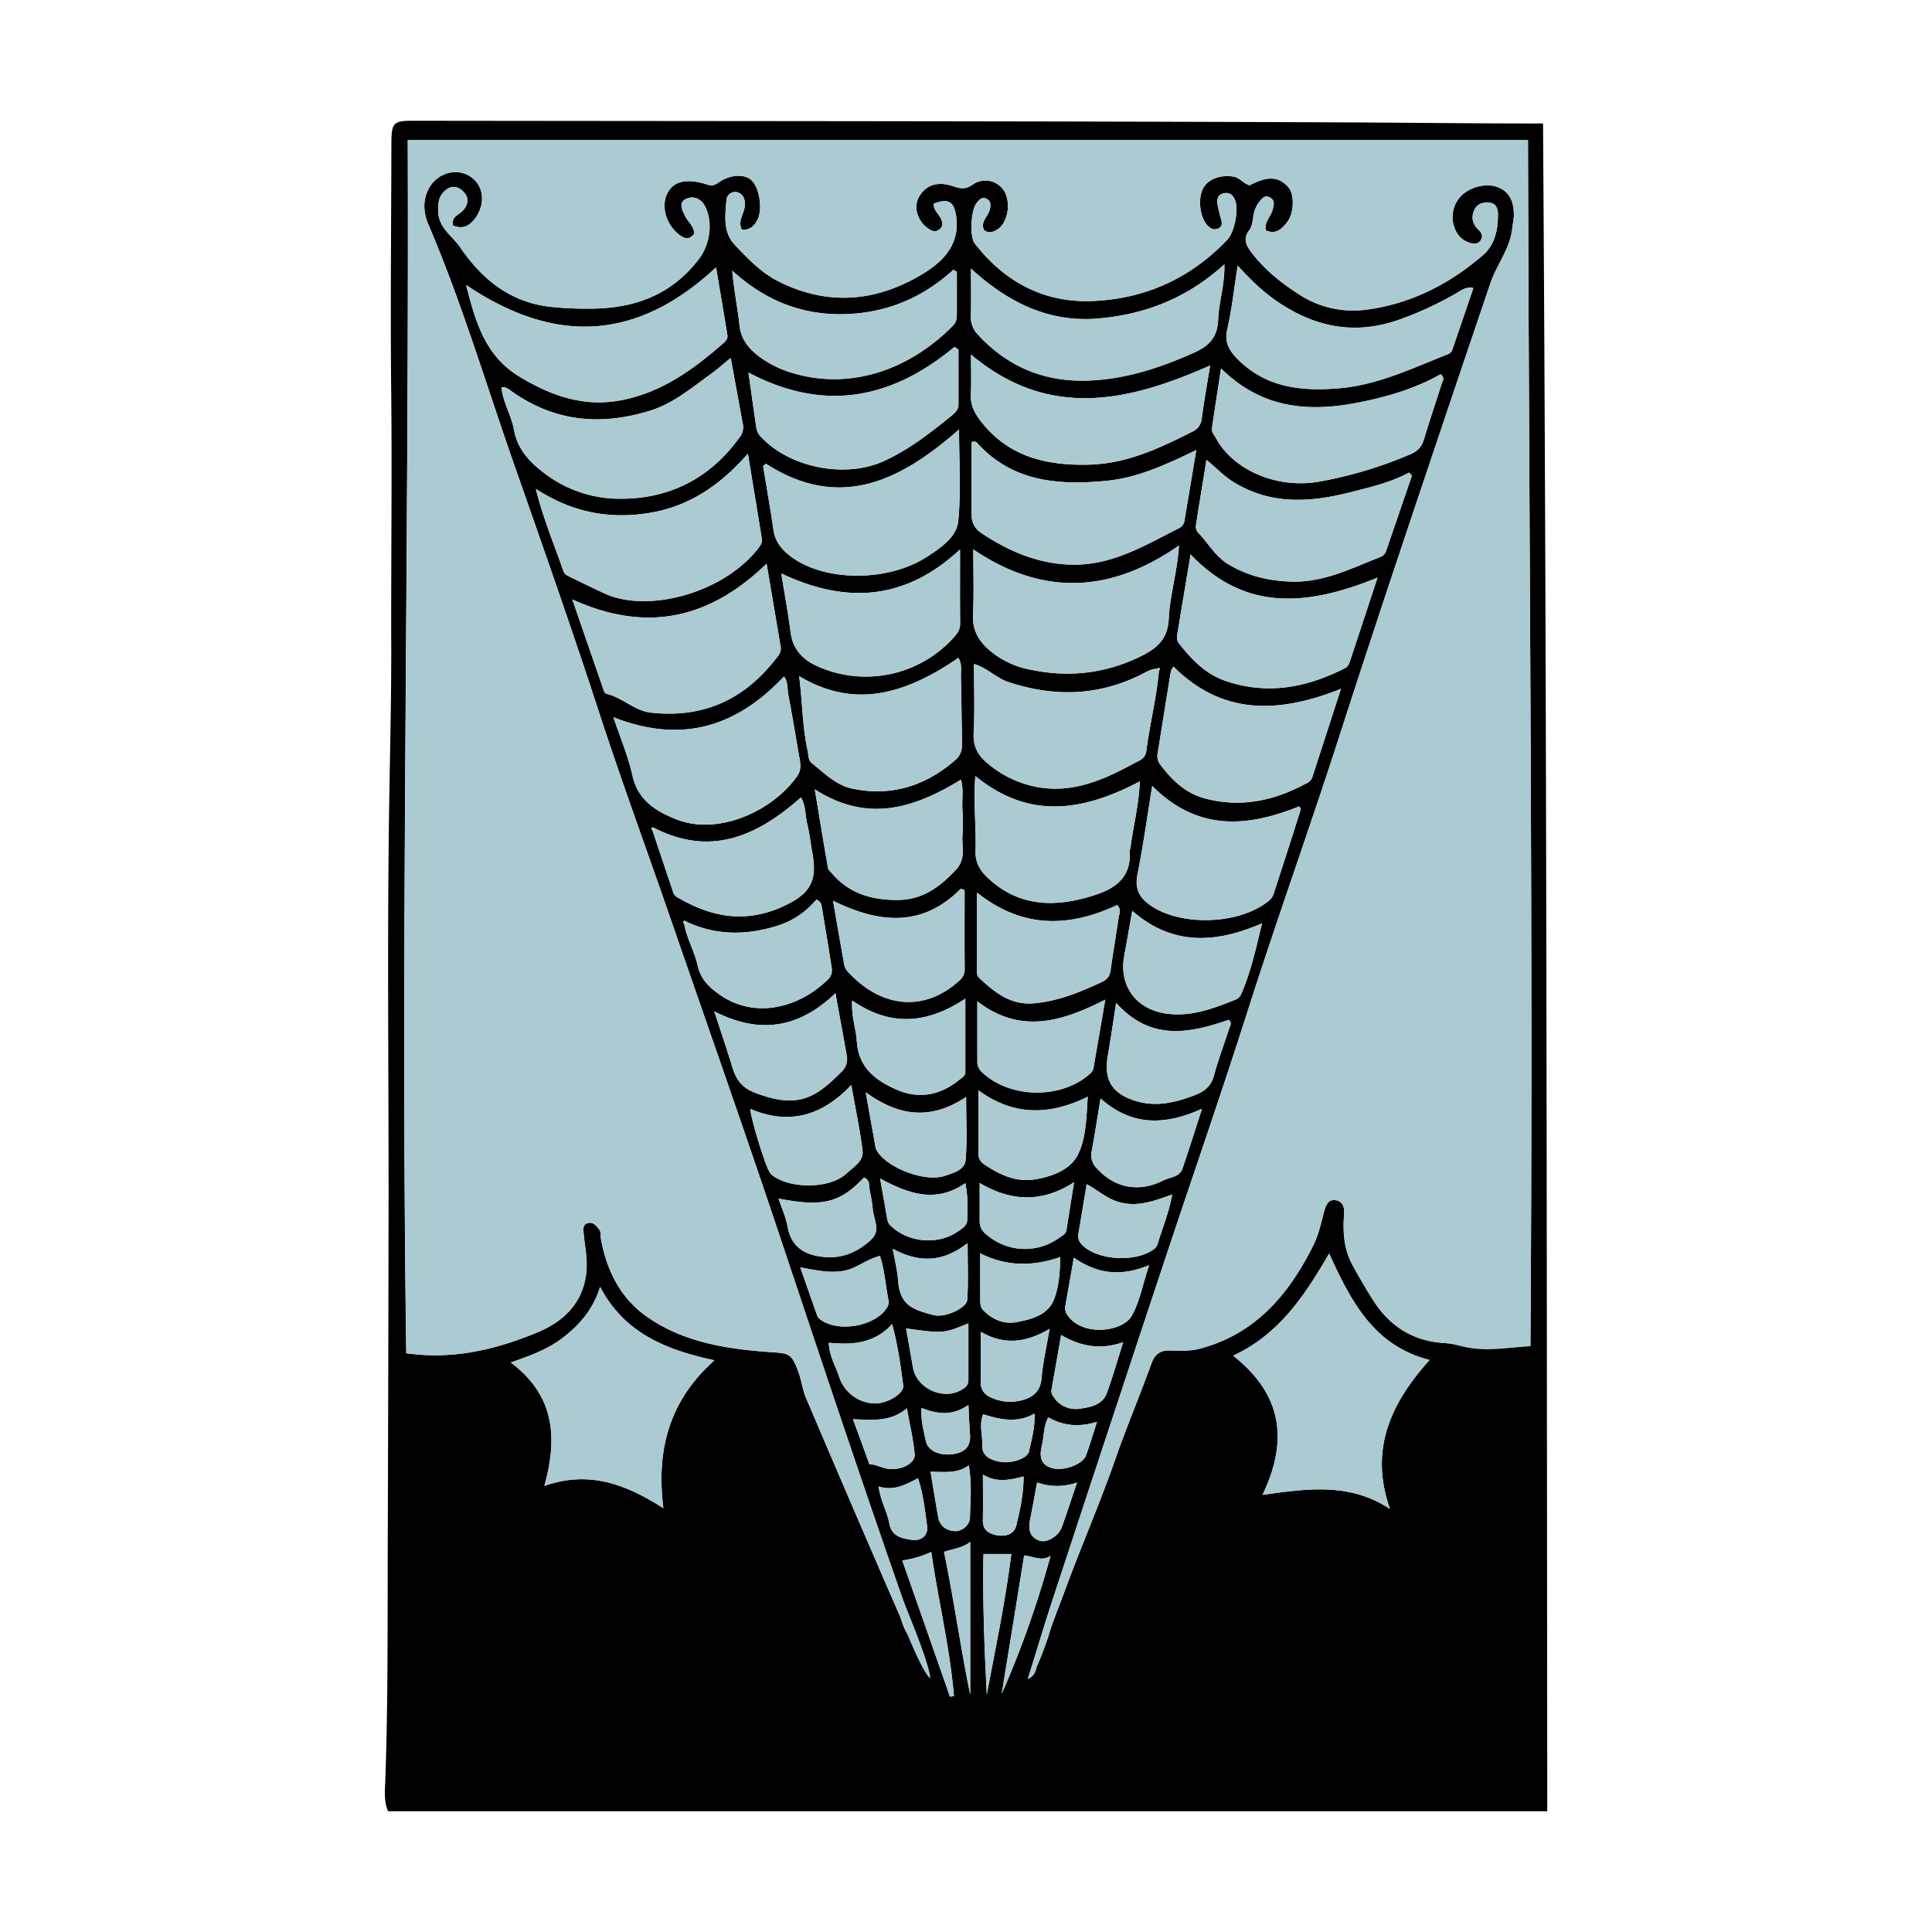 <svg xmlns="http://www.w3.org/2000/svg" viewBox="0 0 800 800"><defs><style>.a{fill:#abcad2;}</style></defs><title>show-lights</title><path d="M160.68,750c-1.84-4.36-1.27-8.83-1.12-13.18,1.15-32.77.89-65.56,1-98.34q.25-72.13.35-144.27c0-52.17-.55-104.34.18-156.5.33-24,1-48.08.91-72.06-.09-34.15.35-68.31,0-102.47-.39-34.59,0-69.18.07-103.78,0-8.62.85-9.41,9-9.4,128.58.17,257.16.11,385.73.68,26.33.11,52.67.45,79,.45,1.38,0,2.83-.15,3.14.1,1.57,233.38,1.53,466,1.75,698.77ZM485.47,494.6c-7.9,2.78-15.67,5.94-24.31,2.38-3.82-1.57-6.92-4.33-11.18-6.62-1.22,7.31-2.26,13.81-3.39,20.28-.44,2.51.59,4.2,2.45,5.71,6.93,5.63,21.15,6.2,28.48,1.12a4.22,4.22,0,0,0,1.8-2.3c2.07-6.87,4.88-13.53,6.05-20.67l.18-.34ZM284.28,381.7c-.48-.4-1-.69-1.39,0-.1.17.29.62.46.94,1,6,4.25,11.26,5.53,17.13,1.22,5.58,4.52,8.87,9.23,12.16,14.56,10.18,32.86,5.35,44.79-6.42,2.35-2.32,1.44-4.84,1.07-7.31-1.1-7.33-2.36-14.64-3.57-21.95-.22-1.34-.19-2.83-2.4-3.73a34.09,34.09,0,0,1-16.33,10.89C308.86,387.35,296.51,387.38,284.28,381.7Zm-13.22-38.78c-.49-.31-1-.52-1.36.12-.08.16.31.56.48.85q4.2,12.54,8.41,25.06a3.87,3.87,0,0,0,1.6,2.42c13.82,8.22,27.93,11.11,43.45,4.23,11.5-5.11,15-10.35,12.73-22.43-.74-3.94-1.14-8-2.09-11.84-.87-3.55-.55-7.45-2.6-11.15C313.55,346.22,294.37,354.78,271.06,342.92Zm208.11-66c-2.53,0-4.57,1.37-6.72,2.44-17.85,8.9-36.12,9.27-54.87,3.07-5.08-1.67-8.77-5.86-14.28-7.5,0,10,.35,19.41-.13,28.82-.27,5.24,1.75,8.86,5.37,12a44.15,44.15,0,0,0,17.35,9.31c16.09,4.42,30-1.52,43.56-8.93,2.06-1.12,4.77-1.75,5.22-5.19,1.43-11.13,4.25-22.06,5.23-33.27.37-.42.5-.87,0-1.21C479.78,276.41,479.41,276.78,479.17,277ZM632.71,58H168.83c.57,167.86-3,335.2-.62,502.35,19.7,2.82,37.63-1.67,54.7-8.8,12.87-5.38,21-15.43,19.91-30.61-.24-3.4-.85-6.77-1.16-10.16-.16-1.77-.46-3.91,2-4.37,2.05-.39,3.27,1.19,4.4,2.64,1,1.22.53,2.7.78,4.06,2.39,12.92,8,24.29,18.78,31.95,14.93,10.57,32.58,13.45,50.3,14.75,8.78.64,9.72.16,12.74,8.5,1.23,3.37,1.64,7.07,3,10.35q19.24,45.2,38.82,90.24c1.41,3.22,1.87,7.18,5.72,10.38-.43-6.87-2.71-12.27-4.6-17.67C356.59,612.9,340.27,564,323.94,515c-15.09-45.18-30.91-90.11-46.47-135.13-9.91-28.68-20.39-57.17-29.78-86-11.14-34.21-23.11-68.13-35-102.08-11.54-33-21.52-66.53-35.27-98.74-2-4.62-2.53-9.73-.05-14.63,3.37-6.69,11.4-9.18,17.36-5.34,5.5,3.53,6.43,11,2.26,17-2.48,3.52-5.4,5-9.46,3.25-.65-3.62,2.28-4.24,3.86-5.86,2.67-2.73,3-5.83.16-8.44s-6-1.89-8.35,1.06c-1.73,2.13-1.78,4.65-1.75,7.39.09,6.92,5.92,10.2,9.16,15C199.48,115.56,211.15,125,227.5,127a139.3,139.3,0,0,0,16.85.81c18.2,0,33.82-5.64,45.21-20.78,4.33-5.76,5.78-14.93,2.38-21.56-1.6-3.12-4.61-4.47-7.56-3.24-3.69,1.54-1.92,4.68-.72,7.2s3.77,4.24,3.8,7.36c-1.93,2.52-3.86,2.25-6.17.46-5.45-4.21-7.7-11.69-5-17.14,2.4-4.81,7.28-6.19,14.81-4.2,2,.53,3.78,1.58,6.14-.14,5-3.61,11-3.82,13.89-1.16,3.22,3,4.63,11.41,2.76,15.82-1.29,3-3.24,4.87-6.7,4.73-1.81-3.58.73-6.37,1.15-9.43.38-2.8-.39-5.54-3.38-6.2A3.63,3.63,0,0,0,300.77,83c-.53,6.41-1.44,13.14,3.47,18.37,5.5,5.84,11.14,11.72,18.44,15.33,20.73,10.27,40.95,8.15,60.17-3.79,8.43-5.23,14.76-12.4,13-23.72-.87-5.7-3.27-7.18-9.18-4.86-.25,2.43,1.68,3.88,2.69,5.76.88,1.64,1.5,3.39-.35,4.87s-3.36.62-4.92-.5c-4-2.89-5.77-8.24-3.95-12.17,2.43-5.24,7.41-7.36,13.71-5.43,3.11,1,5.57,2,8.87-.42a9.16,9.16,0,0,1,13.11,2.7C418.74,84,417.28,92.34,413,95c-1.73,1.07-3.61,1.81-5.54.26-1.63-3.48,1.62-5.57,2.32-8.35.49-1.91.65-3.71-1.41-4.67-1.87-.87-3,.59-4,1.83-2.35,3-3,13.88-.74,16.75,12.22,15.76,28.41,24.52,48.31,23.82,21.89-.76,40.94-9.28,56.24-25.38,3-3.17,4.83-12.52,3.18-16.52-.89-2.15-2.39-3.23-4.71-2.7s-2.79,2.33-2.56,4.2a51.82,51.82,0,0,0,1.51,6.44c.41,1.64.68,3.23-1.36,4-1.77.68-3.07-.07-4.27-1.35-3.15-3.36-4.08-11-1.8-15.35,2.05-3.89,7.39-5.78,12.66-4.84,2.57.46,3.91,2.77,6.57,3.59,5.34-2.68,11-5,16.13.85,2.52,2.92,2.33,10.6-.48,14.28-2.17,2.84-4.74,5.45-8.93,3.5-.62-3.62,2.19-5.76,2.87-8.63.42-1.78,1-3.69-.95-4.88-2.45-1.47-3.69.6-4.89,2.12A11.68,11.68,0,0,0,519,89.53c-.31,2-.56,4.22-1.69,5.71-2.66,3.53-1.36,6.29.85,9.2,5.54,7.32,12.62,12.91,20.29,17.77a40.88,40.88,0,0,0,27.24,6c18.25-2.38,34.42-10.5,48.37-22.6,5-4.37,6.24-10.6,6.21-17,0-2.26-.83-4.5-3.68-4.71s-5.16.53-6.31,3.5-.37,5.5,1.88,7.65c1.47,1.41,2.17,3,.72,4.76-1.19,1.4-2.91,1.22-4.48.64a9,9,0,0,1-4.77-3.5A12.72,12.72,0,0,1,604,82.25c3.28-4.4,10.48-6.71,15.64-5,4.89,1.61,7.3,5.48,7.22,11.9,0,1.78-.48,3.56-.66,5.35-.88,8.47-6.47,15.06-9.09,22.82q-18.75,55.4-37.32,110.85-13,38.88-25.59,77.9c-12.14,37.6-25.52,74.78-37.53,112.43-11.41,35.8-23.79,71.3-35.62,107q-22.69,68.38-45.18,136.85c-3.5,10.65-6.7,21.39-10.25,32.76,3.16-1.31,3.12-3.6,3.82-5.35a138.89,138.89,0,0,0,5.44-14.7c.75-2.75,4.77-12.87,5.9-16,6.72-18.42,14.61-36.39,21.07-54.92,4.63-13.27,10.1-26.25,14.9-39.46,1.48-4.08,3.74-5.69,8-5.52,4,.17,8.18.26,12-.74,23-6,36.84-22.35,47-42.62,2.27-4.52,3.29-9.49,4.61-14.34.65-2.38,1.64-5,4.65-4.55,3.18.48,3.76,3.21,3.57,6,0,.61-.11,1.21-.14,1.81-.32,6.68.3,13,3.66,19.18,2.61,4.77,5.33,9.43,8.2,14,7,11.18,16.83,17.5,30.11,18.19,3.11.55,6.54-.28,9.48.64,8.52,2.65,16.9,1.1,25.83.61C634.89,390.93,633.12,225.07,632.71,58ZM510.61,561.36c20.61,16.21,22.83,35.38,12.16,57.64,18.29-2.58,36.06-5.25,52.79,5.84-8.6-24.37.13-43.65,16.39-61.7-23.06-5.86-32.57-24.27-41.57-44.08C540.06,536.81,529.51,552.59,510.61,561.36ZM274.69,624.5c-3.07-24.25,2.55-44.74,21.13-61.23-20-4.27-37.31-11.25-47.34-30.37-3,9.45-8.46,15.57-15,20.7-6.3,5-13.9,7.78-22,10.58,18.23,13.65,19.48,31.13,13.92,51.11C243.78,608.8,259,614.46,274.69,624.5Zm35-436.64c-11.6,13.22-24.55,21.88-40.83,24.53s-31.88-.06-47-10c3.12,12.58,7.69,23.24,11.46,34.15a3.4,3.4,0,0,0,1.53,1.75c5.19,2.56,10.4,5.11,15.67,7.52,17.5,8,48.49.07,63.18-18.43,1-1.28,2-2.56,1.75-4.32C313.64,211.87,311.79,200.66,309.69,187.86Zm-7.1-39.64c-3.36,2.72-5.86,4.95-8.57,6.89-7.94,5.66-15.22,12-25.06,15-20.36,6.25-39.14,4.46-56.73-7.82-1.25-.87-2.39-2.18-4.59-1.93.64,6.26,4.13,11.67,5.22,17.67,1.54,8.47,6.95,13.77,13.49,18.59a51.33,51.33,0,0,0,31.07,9.87c20.25-.08,36.75-8.67,48.78-25.36a6.48,6.48,0,0,0,1.41-5.47C306,167,304.43,158.34,302.59,148.22Zm14.84,85.19c-23.82,23.07-49.91,28.68-80.46,14.78,4.55,13.17,8.77,25.41,13,37.63.18.54.6,1.29,1,1.39,6.7,1.54,11.68,7.12,18.71,7.86,23.58,2.5,40.13-7,52.65-23.74a4.75,4.75,0,0,0,.82-4C321.35,256.51,319.51,245.65,317.43,233.41Zm170.75-7.53c-28.32,19.78-56.46,21.06-85.16,1.63,0,9.79.3,18.62-.11,27.42-.29,6.37,2.7,10.84,7.08,14.55a36.42,36.42,0,0,0,16.15,7.71c15.6,3.35,30.52,1.95,45.13-4.9,7.25-3.39,12.27-7.18,12.68-16.07C484.4,246.48,487.5,237,488.18,225.88ZM193,118c3.91,15.22,7.76,29.46,22.51,38.22,13.49,8,26.92,12.64,42.84,9.28,16.24-3.43,28.84-12.67,40.9-23.14,1.06-.92,2.21-2,1.95-3.55-1.5-9.24-3.08-18.46-4.7-28.1C263.52,141.46,229.57,142.68,193,118Zm302.35,68.35C482.7,192.46,471,197.88,458,199.11c-19.77,1.87-38.68.47-53.3-15.53a1.65,1.65,0,0,0-2.38-.42c0,10,0,20.24,0,30.45a8.54,8.54,0,0,0,4,7.1c11.36,7.57,23.5,12.82,37.53,13.1,16.74.34,30.33-8.07,44.43-15.16a4.15,4.15,0,0,0,2.19-3.38C492.07,206,493.63,196.71,495.36,186.36ZM317.11,192,316,193c1.45,8.85,3,17.69,4.31,26.57.75,4.94,3.52,8.14,7.44,11.05,13.72,10.19,40,10.57,56.51-.33,5.38-3.56,11.92-7.94,12.56-14.6,1.14-12,.32-24.23.32-37.86C372.56,199.39,347.53,211.56,317.11,192Zm253.3,47.21C542.09,250.68,516,253.73,493,229.6c-1.88,11.22-3.63,21.48-5.29,31.76-.27,1.69-.86,3.36.53,5.13,5.26,6.7,11,12.68,19.37,15.51,17.27,5.88,33.55,2.7,49.31-5.33,1.4-.72,1.8-2.05,2.24-3.41C562.74,262.4,566.33,251.55,570.41,239.18ZM254,297c3,8.82,6.15,16.25,7.85,24,2.23,10.19,9.37,14.7,17.94,18.17,17.76,7.2,40.49-3.64,50.36-17.86,1.53-2.2,1.4-4.47,1-6.9-1.59-8.9-3-17.82-4.71-26.7-.48-2.56-.09-5.48-1.8-7.58C304.92,301,282.31,308.09,254,297ZM584.66,196.91l-1.22-1.22c-7.72,4.14-16.12,6.07-24.47,8.19-16.63,4.23-32.89,5.25-48.31-4.33-3.74-2.33-6.72-5.5-11.08-9.13-1.59,9.74-3.06,18.52-4.4,27.32a3.79,3.79,0,0,0,.91,2.79c4.15,4.27,7,9.67,12.33,13,8.18,5,17,7,26.35,7.31,13.35.39,24.91-5.55,36.84-10.22a4,4,0,0,0,2.37-2.56ZM505.6,152.56c-1.38,9.05-2.6,16.93-3.75,24.82-.22,1.51.88,2.6,1.54,3.83,7.22,13.52,25.36,21.21,42.65,18.26a174.68,174.68,0,0,0,37.38-11.13c3.44-1.42,5.17-3.08,6.18-6.38,2.34-7.68,4.9-15.29,7.34-23,.38-1.2,1.58-2.47-.44-4-10.56,6-22.31,9.43-34.33,11.77C541.79,170.71,522.53,169.27,505.6,152.56Zm49.66,132.68c-25.92,10.33-49.14,10.93-69.37-9.23a7.69,7.69,0,0,0-1.06,1.92c-1.85,11.3-3.64,22.61-5.45,33.92a5.73,5.73,0,0,0,.94,4.58c4.91,6.53,10.42,12,18.79,14.23,14.92,3.9,28.62.85,41.81-6.28a4.36,4.36,0,0,0,2.45-2.46C547.19,310.13,551,298.34,555.26,285.24Zm-153.19-174c0,7.55.13,13.55-.05,19.55a10.57,10.57,0,0,0,3.17,8c12.24,13.19,27.42,19.37,45.23,18.78,15.48-.51,29.87-5.24,44-11.56,6.53-2.93,9.74-6.62,10-13.7s2.72-14.05,2.6-22.89c-15.39,14-32.77,20.71-51.87,22.41C434.92,133.69,417.94,125.73,402.07,111.25ZM512.51,110c-1.5,9.5-2.42,18-4.31,26.26-1.22,5.33.68,8.72,4.11,12.22,11.86,12.09,26.68,13.6,42.38,12.25,15.9-1.36,30.08-8.24,44.61-14a3.21,3.21,0,0,0,2.11-2c2.89-8.44,5.77-16.89,8.7-25.49-3-.58-4.66.76-6.32,1.74a140.87,140.87,0,0,1-24.49,11.39c-17,6.05-32.8,3.57-47.75-5.79C524.75,122.41,518.84,117,512.51,110ZM330.91,280c1.39,10.67,1.3,20.94,3.54,31,.39,1.75.19,3.83,1.7,5,5.16,4.13,10,9.13,16.66,10.54,16.26,3.46,30.53-1.11,42.92-11.95,2.06-1.81,2.75-4.22,2.67-7-.27-9-.26-18.09-.52-27.14-.08-2.61.61-5.47-1.06-8C371.58,289.78,351.5,292.18,330.91,280ZM501.09,151.34c-33.8,15-66.68,22.57-99-4.49,0,6.25.19,11.4-.06,16.53-.19,4.08,1.26,7.22,3.67,10.44,11.46,15.27,27.45,19.05,45.34,18.58,15.58-.41,29.17-6.83,42.67-13.65a6.64,6.64,0,0,0,3.93-5.55C498.55,166.05,499.86,159,501.09,151.34Zm-97.23,170c-.88,11.15.43,21.12.09,31.07-.16,4.66,1.79,8,5,11,11.76,11.17,25.64,12.41,40.39,8.39,9.89-2.7,19.3-6.45,18.45-19.57,0-.38.24-.77.29-1.16,1.14-8.88,3.49-17.61,3.89-27.51C448.85,335.72,426.38,339.77,403.86,321.33Zm73.25,4.11c-2.06,12.64-3.74,24.72-6.1,36.66-1.19,6.06.81,9.72,5.69,13,12.89,8.68,37.13,7.69,49-2.37a5.52,5.52,0,0,0,1.63-2.45q5.7-17.43,11.22-34.91c.13-.4-.34-1-.53-1.48C516.43,342.57,495.94,344.34,477.11,325.44Zm-80.23-180.7-1.67-1.08c-26,21.64-54,27.16-85.29,10.61,1.18,8.28,2.2,15.6,3.27,22.91a6.67,6.67,0,0,0,1.86,3.67c11.89,12.77,34.73,17.33,50.68,10.18,10.56-4.74,19.52-11.83,28.42-19,1.4-1.13,2.73-2.45,2.73-4.48Q396.9,156.14,396.88,144.74Zm.65,82.78c-22.92,21.25-47.32,22.57-74,9.93,1.37,8.58,2.82,16.44,3.86,24.36.94,7.15,5.08,11.42,11.37,14.18a49,49,0,0,0,56.21-12.06c1.51-1.67,2.66-3.34,2.63-5.81C397.47,248.3,397.53,238.47,397.53,227.52Zm-1.32-115-1.45-.8c-13.06,11.89-28.2,18.12-45.89,18.38s-32.56-6.11-45.66-18c.68,8,2.2,15.26,3,22.61.62,5.79,3.83,9.64,8,12.81A43,43,0,0,0,327,154.09c25.57,8.17,50.32-1.71,67.6-19.25,1.44-1.46,1.61-3.12,1.6-5C396.2,124.08,396.21,118.28,396.21,112.48ZM337.39,326.84c1.95,11.76,3.64,22.17,5.46,32.56.15.87,1.11,1.61,1.75,2.36,7.08,8.21,16.21,10.88,26.83,10.9,10.47,0,17.46-5.21,24.26-12.33,4.51-4.71,2.42-9.73,2.86-14.66a87,87,0,0,0-.07-10.83c-.15-4,.52-8.15-.55-12C378.63,334.58,359.39,341,337.39,326.84Zm67.14,42.75c0,11.83,0,22.39,0,33a3.37,3.37,0,0,0,.76,2.19c6.52,6.11,13.13,11.61,23.16,10.65,9.85-.94,18.62-4.55,27.42-8.61,2.62-1.2,3.65-2.56,4-5.18,1-7.14,2.21-14.26,3.27-21.39.26-1.77,1.26-3.73-.58-5.47C442.64,384.05,423.54,384.65,404.53,369.59Zm-5.11-1-1.56-.61c-15.93,16.13-33.76,14.41-52.89,5,1.64,9.45,3.09,17.93,4.62,26.4a5.76,5.76,0,0,0,1.25,2.69c14.5,16,32.42,16.65,46.26,4.09a6.12,6.12,0,0,0,2.36-5.09C399.36,390.27,399.42,379.43,399.42,368.59Zm123.16,13.73c-18.94,8.26-37,9.49-53.74-5.16-1.24,7-2.28,12.94-3.35,18.86-2.22,12.3,5.08,22,17.53,23.7,10.25,1.4,19.38-2.13,28.55-5.78a4.35,4.35,0,0,0,2.45-2.49C518,402.34,520.09,392.67,522.58,382.32ZM295.76,418.77c2.84,8.74,5.25,15.75,7.39,22.84,1.55,5.13,3.82,8.72,9.49,10.88,17.52,6.67,24.74,2.47,35.91-8.78a7.28,7.28,0,0,0,2.09-6.63c-1.49-8.17-3-16.36-4.69-25.82C330.91,425.68,314.71,428.48,295.76,418.77Zm108.93-4.13c0,9.08,0,16.89,0,24.7a5.58,5.58,0,0,0,1.63,4.32c11.3,11.21,32.95,11.74,44.92,1a4.17,4.17,0,0,0,1.54-2.46c1.54-9,3.11-18,4.87-28.27C439.79,423,422.71,428.44,404.69,414.64Zm57.48.63c-1.25,8-2.26,15-3.46,22-1.64,9.52,1.45,15.16,10.64,18.32,8.67,3,17,1.11,25.27-2.06,4-1.55,6.79-3.6,8-8,1.79-6.58,4.2-13,6.31-19.48.4-1.24,1.38-2.58-.13-3.79C492.39,428,476.34,431.12,462.17,415.27Zm-109.28-1c-.48,6.43,1.59,11.61,1.92,17,.67,10.84,7.9,16.25,16.67,20,9.33,4,18.07,2.12,25.89-4.25,1.06-.87,2.37-1.46,2.37-3.2,0-9.72,0-19.44,0-30.29C383.83,424,368.79,425.25,352.89,414.3Zm97.53,39.87c-15.72,7.69-30.58,8.08-45.29-2.67,0,9.62,0,18,0,26.37a5.14,5.14,0,0,0,2.63,4.45c6.33,4.14,12.89,7.35,20.82,6.06,7.18-1.17,14.58-4.09,17.63-10C449.73,471.53,449.83,463,450.42,454.17Zm-97.92-4.88c-12.36,13.1-26,16.6-41.82,9.91.34,4.48,6,22.74,7.78,25.77a5.58,5.58,0,0,0,1,1.45c7.41,6,24.2,6,31.13-.55,2.71-2.58,7.13-4.95,6.56-9.46C356.06,467.69,354.23,459.07,352.5,449.29Zm103.22,5.58c-1.32,7.92-2.37,14.85-3.66,21.73a7.64,7.64,0,0,0,2,7.09c7.31,8.18,17.39,10.32,27.7,5.1,2.7-1.37,6.65-1.34,7.87-4.87,2.7-7.85,5.16-15.78,8.07-24.76C482.4,466,468.75,466.43,455.72,454.87Zm-97.24-2.56c1.29,7.27,2.4,13.55,3.55,19.83.29,1.57.39,3.34,1.2,4.61,4.62,7.16,20,12.89,28.08,10.13,3.42-1.16,8.21-2.42,8.55-6.64.65-8.24.19-16.56.19-26C385.06,464.21,371.88,462,358.48,452.31Zm-36.11,44c1.42,4.27,3.05,7.78,3.71,11.47,1.58,8.86,7.45,12.12,15.55,12.76,7.45.58,13.73-2.24,19.07-7.2,4.09-3.79,1.12-8.26.7-12.44a57,57,0,0,0-1.23-7.71c-.47-1.95.3-4.58-2.44-5.56C347.82,498.05,340.7,499.88,322.37,496.3Zm122.37-6.74c-13.48,8.66-26.15,7.91-39.07.31,0,6.08,0,11.07,0,16.06a6.48,6.48,0,0,0,2.66,5.13,24.22,24.22,0,0,0,30.47,1.35c1.13-.8,2.52-1.39,2.78-3C442.58,503.21,443.56,497,444.74,489.56ZM405.89,519c0,6.89,0,12.91,0,18.93,0,1.6,0,3.34,1.18,4.56,3.9,3.93,8.58,6,14.16,4.92,6.19-1.19,12.67-3,15.18-9.27,2-5,2.47-10.82,2.61-17.61C427.72,524.41,417,524.53,405.89,519Zm-74.52,5.8c2.58,7.37,4.75,13.59,6.95,19.79a3.52,3.52,0,0,0,1,1.47c7,5.84,22.57,3.41,27.73-4.26a4.21,4.21,0,0,0,.88-3.34c-1.25-6.07-1.58-12.33-3.54-18.4-5.45,1.25-9.58,5.16-15,6.16C343.69,527.25,338.28,526.07,331.37,524.8Zm113.28-4c-1.3,7.44-2.4,13.74-3.53,20a4.63,4.63,0,0,0,.69,3.41c5.78,9.42,22.93,7.46,26.8.67,3.33-5.85,4.54-12.92,7.2-21C464.22,528.69,454.46,527.62,444.65,520.76Zm-10,29.44c-9.74,5.78-18.89,6.87-28.49,1.25,0,7.67.12,14.1-.05,20.52a6.44,6.44,0,0,0,4.17,6.62,18.53,18.53,0,0,0,12.37,1.31c4.8-1.15,8.18-3.53,8.66-9.28C431.81,564.25,433.31,558,434.62,550.2Zm-64.95-33.09c.9,5.2,1.92,9.08,2.18,13,.72,10.52,6.26,12.21,14.79,14.42,4.6,1.19,13.6-2.87,13.84-6.33.51-7.42.16-14.91.16-23.48C390.42,522.71,380.78,523.06,369.67,517.11ZM343.21,556c.09,5.49,2.86,9.61,4.28,14.14a15.9,15.9,0,0,0,14.83,11c5,.08,12.14-4.13,11.69-7.43-1.1-8.22-2.17-16.49-4.61-25.41C361.85,556.49,352.72,556.94,343.21,556Zm56.51-66.1c-12.4,8.55-23.55,4.36-35.29-1.9,1.07,6.05,1.93,10.77,2.73,15.5.23,1.39.39,2.79,1.46,3.85,7.15,7.1,19.53,8.36,27.77,2.7,1.76-1.21,4.05-2.35,4.11-4.88C400.61,500.45,400.91,495.66,399.72,489.93Zm65.35,65.89c-9.57,3.25-17.53,1.75-25.67-3-1.44,8.2-2.71,15.44-4,22.68a3.6,3.6,0,0,0,.78,2.78,10.88,10.88,0,0,0,10.88,5.06c4.42-.62,9.42-1.51,11.27-6.52C460.74,570.25,462.63,563.51,465.07,555.82Zm-89.88-5.74c1,5.82,1.94,10.92,2.81,16,1.56,9.25,13.35,14.23,21,8.89a4,4,0,0,0,2-3.46c0-7.73,0-15.46,0-23.52C390.64,552.2,390.64,552.2,375.19,550.08Zm18.19,152.5,1.62-.25c-1.69-20-6.48-39.48-9.4-59.67a41.44,41.44,0,0,1-12,3.51C380.31,665.24,386.84,683.91,393.38,702.58ZM360,606.31c2.36,0,4.48,1.18,6.75,1.72,5.59,1.31,12.37-1.85,12-5.87-.54-6.07-2-12.06-3.23-19-6.85,5.74-14.32,4.82-22.33,4.52C355.68,594.38,357.78,600.15,360,606.31Zm48.58,95.4c3.64-19.25,7.67-38.4,10.18-58.23H407.23C406.86,663,407.61,682.31,408.61,701.71Zm6.17-.27A410,410,0,0,0,435,644.21c-3.67,2.51-6.92.22-10.94-.11C421,663.32,417.88,682.38,414.78,701.44Zm-13,.29V638.5c-3.55,2.65-7.19,2.79-10.85,4.12C395,662.42,397.71,682.18,401.75,701.73Zm5.37-116.11c-1.81,4.36-.22,8.35-.42,12.28-.26,5.09,3.26,6.51,7.12,7.34,4.69,1,11.57-1.24,12.24-4.2,1.13-5,2.58-10,2.3-15.7C421.22,589.37,414.41,587.91,407.12,585.62Zm-21.79,23.81c1.14,6.83,2.07,13,3.21,19.05.7,3.76,3.95,5.49,7,5.53s6-2.59,6.09-5.63c.17-6.91.88-13.9-.5-21.62C396.34,610.31,391.28,609.45,385.33,609.43Zm68.9-20.66c-7.75,2.35-14.1,1.54-20.14-1.87-2.06,3.64-1.69,7.59-2.58,11.25-1,4.14-1.22,8.12,4,9.71,4.68,1.43,12.78-1.43,14.16-5.14C451.25,598.45,452.52,594.05,454.23,588.77Zm-90.4,26.74c.69,5.84,3.53,10.39,4.44,15.4,1,5.43,5.35,6.11,9.2,6.7s7-1.61,6.41-5.89c-.91-6.46-1.54-13-3.76-19.61C374.94,614.79,370,617.55,363.83,615.51ZM407,610.6c0,6.87.12,12.86,0,18.85-.11,4.21,2.61,5.68,5.91,6.28s7-.37,7.88-3.9c1.58-6.5,3.1-13.12,3.07-20.49C417.88,612.94,412.58,614,407,610.6Zm39,3.27a24.84,24.84,0,0,1-16.55,0c-1,5.24-1.87,10.13-2.84,15-.76,3.83-.67,7.36,3.6,9,3.11,1.21,8.09-1.71,9.48-5.55C441.68,626.74,443.52,621,446,613.87Zm-45-32.1c-6.79,4.74-13,3.73-19.41,1.25-.36,5.09.88,9.38,1.76,13.62s5.89,6.28,11.36,5.47c4.59-.69,7.33-3,6.95-8.05C401.36,590.48,401.23,586.89,401,581.77Z"/><path class="a" d="M632.71,58c.41,167.09,2.18,333,1,499.44-8.93.49-17,2.18-25.83.6-2.88-.52-6.31-1.68-9.48-1.85-13.28-.69-23.14-7-30.11-18.19-2.87-4.6-5.59-9.26-8.2-14-3.36-6.16-4-12.5-3.66-19.18,0-.6.1-1.2.14-1.81.19-2.84-.39-5.57-3.57-6-3-.46-4,2.17-4.65,4.55-1.32,4.85-2.34,9.82-4.61,14.34-10.15,20.27-24,36.61-47,42.62-3.81,1-8,.91-12,.74-4.3-.17-6.56,1.44-8,5.52-4.8,13.21-10.27,26.19-14.9,39.46-6.46,18.53-14.35,36.5-21.07,54.92-1.13,3.09-5.15,13.21-5.9,16a138.89,138.89,0,0,1-5.44,14.7c-.7,1.75-.66,4-3.82,5.35,3.55-11.37,6.75-22.11,10.25-32.76q22.5-68.44,45.18-136.85c11.83-35.67,24.21-71.17,35.62-107,12-37.65,25.39-74.83,37.53-112.43q12.6-39,25.59-77.9,18.51-55.47,37.32-110.85c2.62-7.76,8.21-14.35,9.09-22.82.18-1.79.64-3.57.66-5.35.08-6.42-2.33-10.29-7.22-11.9-5.16-1.7-12.36.61-15.64,5a12.72,12.72,0,0,0-.36,14.67,9,9,0,0,0,4.77,3.5c1.57.58,3.29.76,4.48-.64,1.45-1.72.75-3.35-.72-4.76-2.25-2.15-3-4.62-1.88-7.65s3.5-3.71,6.31-3.5,3.66,2.45,3.68,4.71c0,6.4-1.16,12.63-6.21,17-14,12.1-30.12,20.22-48.37,22.6a40.88,40.88,0,0,1-27.24-6c-7.67-4.86-14.75-10.45-20.29-17.77-2.21-2.91-3.51-5.67-.85-9.2,1.13-1.49,1.38-3.75,1.69-5.71A11.68,11.68,0,0,1,521.18,84c1.2-1.52,2.44-3.59,4.89-2.12,2,1.19,1.37,3.1.95,4.88-.68,2.87-3.49,5-2.87,8.63,4.19,1.95,6.76-.66,8.93-3.5,2.81-3.68,3-11.36.48-14.28-5.09-5.87-10.79-3.53-16.13-.85-2.66-.82-4-3.13-6.57-3.59-5.27-.94-10.61.95-12.66,4.84-2.28,4.33-1.35,12,1.8,15.35,1.2,1.28,2.5,2,4.27,1.35,2-.79,1.77-2.38,1.36-4a51.82,51.82,0,0,1-1.51-6.44c-.23-1.87.37-3.7,2.56-4.2s3.82.55,4.71,2.7c1.65,4-.17,13.35-3.18,16.52-15.3,16.1-34.35,24.62-56.24,25.38-19.9.7-36.09-8.06-48.31-23.82-2.23-2.87-1.61-13.73.74-16.75,1-1.24,2.12-2.7,4-1.83,2.06,1,1.9,2.76,1.41,4.67-.7,2.78-3.95,4.87-2.32,8.35,1.93,1.55,3.81.81,5.54-.26,4.26-2.65,5.72-11,2.86-15.88a9.16,9.16,0,0,0-13.11-2.7c-3.3,2.42-5.76,1.38-8.87.42-6.3-1.93-11.28.19-13.71,5.43-1.82,3.93-.07,9.28,3.95,12.17,1.56,1.12,3.13,1.92,4.92.5s1.23-3.23.35-4.87c-1-1.88-2.94-3.33-2.69-5.76,5.91-2.32,8.31-.84,9.18,4.86,1.71,11.32-4.62,18.49-13,23.72-19.22,11.94-39.44,14.06-60.17,3.79-7.3-3.61-12.94-9.49-18.44-15.33-4.91-5.23-4-12-3.47-18.37A3.63,3.63,0,0,1,305,79.51c3,.66,3.76,3.4,3.38,6.2-.42,3.06-3,5.85-1.15,9.43,3.46.14,5.41-1.69,6.7-4.73,1.87-4.41.46-12.85-2.76-15.82-2.9-2.66-8.9-2.45-13.89,1.16-2.36,1.72-4.11.67-6.14.14-7.53-2-12.41-.61-14.81,4.2-2.72,5.45-.47,12.93,5,17.14,2.31,1.79,4.24,2.06,6.17-.46,0-3.12-2.62-4.88-3.8-7.36s-3-5.66.72-7.2c2.95-1.23,6,.12,7.56,3.24,3.4,6.63,1.95,15.8-2.38,21.56-11.39,15.14-27,20.75-45.21,20.78A139.3,139.3,0,0,1,227.5,127c-16.35-1.94-28-11.42-36.88-24.51-3.24-4.8-9.07-8.08-9.16-15,0-2.74,0-5.26,1.75-7.39,2.38-3,5.44-3.76,8.35-1.06s2.51,5.71-.16,8.44c-1.58,1.62-4.51,2.24-3.86,5.86,4.06,1.74,7,.27,9.46-3.25,4.17-5.92,3.24-13.43-2.26-17-6-3.84-14-1.35-17.36,5.34-2.48,4.9-1.92,10,.05,14.63,13.75,32.21,23.73,65.75,35.27,98.74,11.88,34,23.85,67.87,35,102.08,9.39,28.84,19.87,57.33,29.78,86,15.56,45,31.38,89.95,46.47,135.13,16.33,48.93,32.65,97.86,49.69,146.55,1.89,5.4,11.15,26.61,11.58,33.48-3.85-3.2-11.29-23-12.7-26.19q-19.65-45-38.82-90.24c-1.39-3.28-1.8-7-3-10.35-3-8.34-4-7.86-12.74-8.5-17.72-1.3-35.37-4.18-50.3-14.75-10.82-7.66-16.39-19-18.78-31.95-.25-1.36.18-2.84-.78-4.06-1.13-1.45-2.35-3-4.4-2.64-2.46.46-2.16,2.6-2,4.37.31,3.39.92,6.76,1.16,10.16,1.07,15.18-7,25.23-19.91,30.61-17.07,7.13-35,11.62-54.7,8.8-2.34-167.15,1.19-334.49.62-502.35Z"/><path class="a" d="M510.61,561.36c18.9-8.77,29.45-24.55,39.77-42.3,9,19.81,18.51,38.22,41.57,44.08-16.26,18.05-25,37.33-16.39,61.7-16.73-11.09-34.5-8.42-52.79-5.84C533.44,596.74,531.22,577.57,510.61,561.36Z"/><path class="a" d="M274.69,624.5c-15.66-10-30.91-15.7-49.24-9.21,5.56-20,4.31-37.46-13.92-51.11,8.09-2.8,15.69-5.61,22-10.58,6.5-5.13,12-11.25,15-20.7,10,19.12,27.32,26.1,47.34,30.37C277.24,579.76,271.62,600.25,274.69,624.5Z"/><path class="a" d="M309.69,187.86c2.1,12.8,3.95,24,5.78,35.22.29,1.76-.73,3-1.75,4.32C299,245.9,268,253.86,250.54,245.83c-5.27-2.41-10.48-5-15.67-7.52a3.4,3.4,0,0,1-1.53-1.75c-3.77-10.91-8.34-21.57-11.46-34.15,15.1,9.92,30.56,12.65,47,10S298.09,201.08,309.69,187.86Z"/><path class="a" d="M302.59,148.22c1.84,10.12,3.39,18.82,5,27.49a6.48,6.48,0,0,1-1.41,5.47c-12,16.69-28.53,25.28-48.78,25.36a51.33,51.33,0,0,1-31.07-9.87c-6.54-4.82-11.95-10.12-13.49-18.59-1.09-6-4.58-11.41-5.22-17.67,2.2-.25,3.34,1.06,4.59,1.93,17.59,12.28,36.37,14.07,56.73,7.82,9.84-3,17.12-9.39,25.06-15C296.73,153.17,299.23,150.94,302.59,148.22Z"/><path class="a" d="M317.43,233.41c2.08,12.24,3.92,23.1,5.78,34a4.75,4.75,0,0,1-.82,4c-12.52,16.73-29.07,26.24-52.65,23.74-7-.74-12-6.32-18.71-7.86-.43-.1-.85-.85-1-1.39-4.26-12.22-8.48-24.46-13-37.63C267.52,262.09,293.61,256.48,317.43,233.41Z"/><path class="a" d="M488.18,225.88c-.68,11.09-3.78,20.6-4.23,30.34-.41,8.89-5.43,12.68-12.68,16.07-14.61,6.85-29.53,8.25-45.13,4.9A36.42,36.42,0,0,1,410,269.48c-4.38-3.71-7.37-8.18-7.08-14.55.41-8.8.11-17.63.11-27.42C431.72,246.94,459.86,245.66,488.18,225.88Z"/><path class="a" d="M193,118c36.56,24.67,70.51,23.45,103.5-7.29,1.62,9.64,3.2,18.86,4.7,28.1.26,1.57-.89,2.63-1.95,3.55-12.06,10.47-24.66,19.71-40.9,23.14-15.92,3.36-29.35-1.28-42.84-9.28C200.77,147.47,196.92,133.23,193,118Z"/><path class="a" d="M495.36,186.36c-1.73,10.35-3.29,19.63-4.8,28.91a4.15,4.15,0,0,1-2.19,3.38c-14.1,7.09-27.69,15.5-44.43,15.16-14-.28-26.17-5.53-37.53-13.1a8.54,8.54,0,0,1-4-7.1c-.06-10.21,0-20.42,0-30.45a1.65,1.65,0,0,1,2.38.42c14.62,16,33.53,17.4,53.3,15.53C471,197.88,482.7,192.46,495.36,186.36Z"/><path class="a" d="M317.11,192c30.42,19.59,55.45,7.42,80-14.15,0,13.63.82,25.84-.32,37.86-.64,6.66-7.18,11-12.56,14.6-16.48,10.9-42.79,10.52-56.51.33-3.92-2.91-6.69-6.11-7.44-11.05C319,210.68,317.44,201.84,316,193Z"/><path class="a" d="M479.9,277.68c-1,11.21-3.8,22.14-5.23,33.27-.45,3.44-3.16,4.07-5.22,5.19-13.57,7.41-27.47,13.35-43.56,8.93a44.15,44.15,0,0,1-17.35-9.31c-3.62-3.12-5.64-6.74-5.37-12,.48-9.41.13-18.86.13-28.82,5.51,1.64,9.2,5.83,14.28,7.5,18.75,6.2,37,5.83,54.87-3.07,2.15-1.07,4.19-2.4,6.72-2.44Z"/><path class="a" d="M570.41,239.18c-4.08,12.37-7.67,23.22-11.23,34.08-.44,1.36-.84,2.69-2.24,3.41-15.76,8-32,11.21-49.31,5.33-8.34-2.83-14.11-8.81-19.37-15.51-1.39-1.77-.8-3.44-.53-5.13,1.66-10.28,3.41-20.54,5.29-31.76C516,253.73,542.09,250.68,570.41,239.18Z"/><path class="a" d="M254,297c28.33,11.1,50.94,4.05,70.61-16.87,1.71,2.1,1.32,5,1.8,7.58,1.67,8.88,3.12,17.8,4.71,26.7.43,2.43.56,4.7-1,6.9-9.87,14.22-32.6,25.06-50.36,17.86-8.57-3.47-15.71-8-17.94-18.17C260.13,313.24,256.93,305.81,254,297Z"/><path class="a" d="M584.66,196.91,574,228.05a4,4,0,0,1-2.37,2.56c-11.93,4.67-23.49,10.61-36.84,10.22-9.39-.27-18.17-2.28-26.35-7.31-5.38-3.32-8.18-8.72-12.33-13a3.79,3.79,0,0,1-.91-2.79c1.34-8.8,2.81-17.58,4.4-27.32,4.36,3.63,7.34,6.8,11.08,9.13,15.42,9.58,31.68,8.56,48.31,4.33,8.35-2.12,16.75-4,24.47-8.19Z"/><path class="a" d="M505.6,152.56c16.93,16.71,36.19,18.15,56.57,14.2,12-2.34,23.77-5.73,34.33-11.77,2,1.55.82,2.82.44,4-2.44,7.66-5,15.27-7.34,23-1,3.3-2.74,5-6.18,6.38A174.68,174.68,0,0,1,546,199.47c-17.29,2.95-35.43-4.74-42.65-18.26-.66-1.23-1.76-2.32-1.54-3.83C503,169.49,504.22,161.61,505.6,152.56Z"/><path class="a" d="M555.26,285.24c-4.24,13.1-8.07,24.89-11.89,36.68a4.36,4.36,0,0,1-2.45,2.46c-13.19,7.13-26.89,10.18-41.81,6.28-8.37-2.19-13.88-7.7-18.79-14.23a5.73,5.73,0,0,1-.94-4.58c1.81-11.31,3.6-22.62,5.45-33.92a7.69,7.69,0,0,1,1.06-1.92C506.12,296.17,529.34,295.57,555.26,285.24Z"/><path class="a" d="M402.07,111.25c15.87,14.48,32.85,22.44,53.05,20.64,19.1-1.7,36.48-8.39,51.87-22.41.12,8.84-2.35,15.78-2.6,22.89s-3.46,10.77-10,13.7c-14.11,6.32-28.5,11.05-44,11.56-17.81.59-33-5.59-45.23-18.78a10.57,10.57,0,0,1-3.17-8C402.2,124.8,402.07,118.8,402.07,111.25Z"/><path class="a" d="M512.51,110c6.33,7,12.24,12.4,19,16.65,15,9.36,30.72,11.84,47.75,5.79a140.87,140.87,0,0,0,24.49-11.39c1.66-1,3.28-2.32,6.32-1.74-2.93,8.6-5.81,17.05-8.7,25.49a3.21,3.21,0,0,1-2.11,2c-14.53,5.73-28.71,12.61-44.61,14-15.7,1.35-30.52-.16-42.38-12.25-3.43-3.5-5.33-6.89-4.11-12.22C510.09,128,511,119.51,512.51,110Z"/><path class="a" d="M330.91,280c20.59,12.16,40.67,9.76,65.91-7.61,1.67,2.55,1,5.41,1.06,8,.26,9.05.25,18.1.52,27.14.08,2.82-.61,5.23-2.67,7-12.39,10.84-26.66,15.41-42.92,11.95-6.65-1.41-11.5-6.41-16.66-10.54-1.51-1.2-1.31-3.28-1.7-5C332.21,301,332.3,290.69,330.91,280Z"/><path class="a" d="M501.09,151.34c-1.23,7.62-2.54,14.71-3.46,21.86a6.64,6.64,0,0,1-3.93,5.55C480.2,185.57,466.61,192,451,192.4c-17.89.47-33.88-3.31-45.34-18.58-2.41-3.22-3.86-6.36-3.67-10.44.25-5.13.06-10.28.06-16.53C434.41,173.91,467.29,166.32,501.09,151.34Z"/><path class="a" d="M403.86,321.33c22.52,18.44,45,14.39,68.12,2.26-.4,9.9-2.75,18.63-3.89,27.51,0,.39-.32.78-.29,1.16.85,13.12-8.56,16.87-18.45,19.57-14.75,4-28.63,2.78-40.39-8.39-3.22-3.05-5.17-6.38-5-11C404.29,342.45,403,332.48,403.86,321.33Z"/><path class="a" d="M477.11,325.44c18.83,18.9,39.32,17.13,60.89,8.45.19.49.66,1.08.53,1.48q-5.53,17.47-11.22,34.91a5.52,5.52,0,0,1-1.63,2.45c-11.85,10.06-36.09,11-49,2.37-4.88-3.28-6.88-6.94-5.69-13C473.37,350.16,475.05,338.08,477.11,325.44Z"/><path class="a" d="M396.88,144.74q0,11.4,0,22.79c0,2-1.33,3.35-2.73,4.48-8.9,7.19-17.86,14.28-28.42,19-16,7.15-38.79,2.59-50.68-10.18a6.67,6.67,0,0,1-1.86-3.67c-1.07-7.31-2.09-14.63-3.27-22.91,31.24,16.55,59.27,11,85.29-10.61Z"/><path class="a" d="M397.53,227.52c0,10.95-.06,20.78,0,30.6,0,2.47-1.12,4.14-2.63,5.81A49,49,0,0,1,338.73,276c-6.29-2.76-10.43-7-11.37-14.18-1-7.92-2.49-15.78-3.86-24.36C350.21,250.09,374.61,248.77,397.53,227.52Z"/><path class="a" d="M396.21,112.48c0,5.8,0,11.6,0,17.39,0,1.85-.16,3.51-1.6,5-17.28,17.54-42,27.42-67.6,19.25a43,43,0,0,1-12.79-6.63c-4.21-3.17-7.42-7-8-12.81-.78-7.35-2.3-14.63-3-22.61,13.1,11.91,28,18.28,45.66,18s32.83-6.49,45.89-18.38Z"/><path class="a" d="M337.39,326.84c22,14.15,41.24,7.74,60.54-4,1.07,3.83.4,7.94.55,12a87,87,0,0,1,.07,10.83c-.44,4.93,1.65,9.95-2.86,14.66-6.8,7.12-13.79,12.35-24.26,12.33-10.62,0-19.75-2.69-26.83-10.9-.64-.75-1.6-1.49-1.75-2.36C341,349,339.34,338.6,337.39,326.84Z"/><path class="a" d="M271.06,342.92c23.31,11.86,42.49,3.3,60.62-12.74,2.05,3.7,1.73,7.6,2.6,11.15,1,3.88,1.35,7.9,2.09,11.84,2.28,12.08-1.23,17.32-12.73,22.43-15.52,6.88-29.63,4-43.45-4.23a3.87,3.87,0,0,1-1.6-2.42q-4.23-12.52-8.41-25.06Z"/><path class="a" d="M404.53,369.59c19,15.06,38.11,14.46,58.08,5.15,1.84,1.74.84,3.7.58,5.47-1.06,7.13-2.27,14.25-3.27,21.39-.37,2.62-1.4,4-4,5.18-8.8,4.06-17.57,7.67-27.42,8.61-10,1-16.64-4.54-23.16-10.65a3.37,3.37,0,0,1-.76-2.19C404.52,392,404.53,381.42,404.53,369.59Z"/><path class="a" d="M399.42,368.59c0,10.84-.06,21.68,0,32.52a6.12,6.12,0,0,1-2.36,5.09c-13.84,12.56-31.76,11.87-46.26-4.09a5.76,5.76,0,0,1-1.25-2.69c-1.53-8.47-3-16.95-4.62-26.4,19.13,9.37,37,11.09,52.89-5Z"/><path class="a" d="M284.28,381.69c12.23,5.69,24.58,5.66,37.39,1.73A34.09,34.09,0,0,0,338,372.53c2.21.9,2.18,2.39,2.4,3.73,1.21,7.31,2.47,14.62,3.57,21.95.37,2.47,1.28,5-1.07,7.31-11.93,11.77-30.23,16.6-44.79,6.42-4.71-3.29-8-6.58-9.23-12.16-1.28-5.87-4.52-11.15-5.53-17.13Z"/><path class="a" d="M522.58,382.32c-2.49,10.35-4.62,20-8.56,29.13a4.35,4.35,0,0,1-2.45,2.49c-9.17,3.65-18.3,7.18-28.55,5.78-12.45-1.71-19.75-11.4-17.53-23.7,1.07-5.92,2.11-11.85,3.35-18.86C485.61,391.81,503.64,390.58,522.58,382.32Z"/><path class="a" d="M295.76,418.77c18.95,9.71,35.15,6.91,50.19-7.51,1.72,9.46,3.2,17.65,4.69,25.82a7.28,7.28,0,0,1-2.09,6.63c-11.17,11.25-18.39,15.45-35.91,8.78-5.67-2.16-7.94-5.75-9.49-10.88C301,434.52,298.6,427.51,295.76,418.77Z"/><path class="a" d="M404.69,414.64c18,13.8,35.1,8.31,53-.67-1.76,10.23-3.33,19.25-4.87,28.27a4.17,4.17,0,0,1-1.54,2.46c-12,10.7-33.62,10.17-44.92-1a5.58,5.58,0,0,1-1.63-4.32C404.67,431.53,404.69,423.72,404.69,414.64Z"/><path class="a" d="M462.17,415.27c14.17,15.85,30.22,12.74,46.62,7,1.51,1.21.53,2.55.13,3.79-2.11,6.49-4.52,12.9-6.31,19.48-1.2,4.44-4,6.49-8,8-8.28,3.17-16.6,5-25.27,2.06-9.19-3.16-12.28-8.8-10.64-18.32C459.91,430.31,460.92,423.29,462.17,415.27Z"/><path class="a" d="M352.89,414.3c15.9,10.95,30.94,9.71,46.83-.75,0,10.85,0,20.57,0,30.29,0,1.74-1.31,2.33-2.37,3.2-7.82,6.37-16.56,8.27-25.89,4.25-8.77-3.77-16-9.18-16.67-20C354.48,425.91,352.41,420.73,352.89,414.3Z"/><path class="a" d="M450.42,454.17c-.59,8.79-.69,17.36-4.2,24.19-3.05,5.93-10.45,8.85-17.63,10-7.93,1.29-14.49-1.92-20.82-6.06a5.14,5.14,0,0,1-2.63-4.45c0-8.37,0-16.75,0-26.37C419.84,462.25,434.7,461.86,450.42,454.17Z"/><path class="a" d="M352.5,449.29c1.73,9.78,3.56,18.4,4.65,27.12.57,4.51-3.85,6.88-6.56,9.46-6.93,6.57-23.72,6.57-31.13.55a5.58,5.58,0,0,1-1-1.45c-1.8-3-7.44-21.29-7.78-25.77C326.54,465.89,340.14,462.39,352.5,449.29Z"/><path class="a" d="M455.72,454.87c13,11.56,26.68,11.13,42,4.29-2.91,9-5.37,16.91-8.07,24.76-1.22,3.53-5.17,3.5-7.87,4.87-10.31,5.22-20.39,3.08-27.7-5.1a7.64,7.64,0,0,1-2-7.09C453.35,469.72,454.4,462.79,455.72,454.87Z"/><path class="a" d="M358.48,452.31c13.4,9.71,26.58,11.9,41.57,1.94,0,9.43.46,17.75-.19,26-.34,4.22-5.13,5.48-8.55,6.64-8.1,2.76-23.46-3-28.08-10.13-.81-1.27-.91-3-1.2-4.61C360.88,465.86,359.77,459.58,358.48,452.31Z"/><path class="a" d="M322.37,496.3c18.33,3.58,25.45,1.75,35.36-8.68,2.74,1,2,3.61,2.44,5.56a57,57,0,0,1,1.23,7.71c.42,4.18,3.39,8.65-.7,12.44-5.34,5-11.62,7.78-19.07,7.2-8.1-.64-14-3.9-15.55-12.76C325.42,504.08,323.79,500.57,322.37,496.3Z"/><path class="a" d="M485.37,494.5c-1.17,7.14-4,13.8-6.05,20.67a4.22,4.22,0,0,1-1.8,2.3C470.19,522.55,456,522,449,516.35c-1.86-1.51-2.89-3.2-2.45-5.71,1.13-6.47,2.17-13,3.39-20.28,4.26,2.29,7.36,5.05,11.18,6.62,8.64,3.56,16.41.4,24.31-2.38Z"/><path class="a" d="M444.74,489.56c-1.18,7.41-2.16,13.65-3.17,19.88-.26,1.58-1.65,2.17-2.78,3a24.22,24.22,0,0,1-30.47-1.35,6.48,6.48,0,0,1-2.66-5.13c0-5,0-10,0-16.06C418.59,497.47,431.26,498.22,444.74,489.56Z"/><path class="a" d="M405.89,519c11.08,5.53,21.83,5.41,33.15,1.53-.14,6.79-.6,12.58-2.61,17.61-2.51,6.24-9,8.08-15.18,9.27-5.58,1.08-10.26-1-14.16-4.92-1.22-1.22-1.17-3-1.18-4.56C405.87,531.91,405.89,525.89,405.89,519Z"/><path class="a" d="M331.37,524.8c6.91,1.27,12.32,2.45,18,1.42,5.43-1,9.56-4.91,15-6.16,2,6.07,2.29,12.33,3.54,18.4a4.21,4.21,0,0,1-.88,3.34c-5.16,7.67-20.69,10.1-27.73,4.26a3.52,3.52,0,0,1-1-1.47C336.12,538.39,334,532.17,331.37,524.8Z"/><path class="a" d="M444.65,520.76c9.81,6.86,19.57,7.93,31.16,3.11-2.66,8.08-3.87,15.15-7.2,21-3.87,6.79-21,8.75-26.8-.67a4.63,4.63,0,0,1-.69-3.41C442.25,534.5,443.35,528.2,444.65,520.76Z"/><path class="a" d="M434.62,550.2c-1.31,7.75-2.81,14-3.34,20.42-.48,5.75-3.86,8.13-8.66,9.28a18.53,18.53,0,0,1-12.37-1.31,6.44,6.44,0,0,1-4.17-6.62c.17-6.42.05-12.85.05-20.52C415.73,557.07,424.88,556,434.62,550.2Z"/><path class="a" d="M369.67,517.11c11.11,5.95,20.75,5.6,31-2.38,0,8.57.35,16.06-.16,23.48-.24,3.46-9.24,7.52-13.84,6.33-8.53-2.21-14.07-3.9-14.79-14.42C371.59,526.19,370.57,522.31,369.67,517.11Z"/><path class="a" d="M343.21,556c9.51.91,18.64.46,26.19-7.69,2.44,8.92,3.51,17.19,4.61,25.41.45,3.3-6.67,7.51-11.69,7.43a15.9,15.9,0,0,1-14.83-11C346.07,565.64,343.3,561.52,343.21,556Z"/><path class="a" d="M399.72,489.93c1.19,5.73.89,10.52.78,15.27-.06,2.53-2.35,3.67-4.11,4.88-8.24,5.66-20.62,4.4-27.77-2.7-1.07-1.06-1.23-2.46-1.46-3.85-.8-4.73-1.66-9.45-2.73-15.5C376.17,494.29,387.32,498.48,399.72,489.93Z"/><path class="a" d="M465.07,555.82c-2.44,7.69-4.33,14.43-6.74,21-1.85,5-6.85,5.9-11.27,6.52a10.88,10.88,0,0,1-10.88-5.06,3.6,3.6,0,0,1-.78-2.78c1.29-7.24,2.56-14.48,4-22.68C447.54,557.57,455.5,559.07,465.07,555.82Z"/><path class="a" d="M375.19,550.08c15.45,2.12,15.45,2.12,25.8-2.06,0,8.06,0,15.79,0,23.52a4,4,0,0,1-2,3.46c-7.63,5.34-19.42.36-21-8.89C377.13,561,376.21,555.9,375.19,550.08Z"/><path class="a" d="M393.38,702.58c-6.54-18.67-13.07-37.34-19.74-56.41a41.44,41.44,0,0,0,12-3.51c2.92,20.19,7.71,39.68,9.4,59.67Z"/><path class="a" d="M360,606.31c-2.25-6.16-4.35-11.93-6.8-18.65,8,.3,15.48,1.22,22.33-4.52,1.23,7,2.69,13,3.23,19,.36,4-6.42,7.18-12,5.87C364.51,607.49,362.39,606.31,360,606.31Z"/><path class="a" d="M408.61,701.71c-1-19.4-1.75-38.76-1.38-58.23h11.56C416.28,663.31,412.25,682.46,408.61,701.71Z"/><path class="a" d="M414.78,701.44c3.1-19.06,6.19-38.12,9.31-57.34,4,.33,7.27,2.62,10.94.11A410,410,0,0,1,414.78,701.44Z"/><path class="a" d="M401.75,701.73c-4-19.55-6.74-39.31-10.85-59.11,3.66-1.33,7.3-1.47,10.85-4.12Z"/><path class="a" d="M407.12,585.62c7.29,2.29,14.1,3.75,21.24-.28.28,5.69-1.17,10.71-2.3,15.7-.67,3-7.55,5.2-12.24,4.2-3.86-.83-7.38-2.25-7.12-7.34C406.9,594,405.31,590,407.12,585.62Z"/><path class="a" d="M385.33,609.43c5.95,0,11,.88,15.82-2.67,1.38,7.72.67,14.71.5,21.62-.07,3-3.13,5.66-6.09,5.63s-6.32-1.77-7-5.53C387.4,622.39,386.47,616.26,385.33,609.43Z"/><path class="a" d="M454.23,588.77c-1.71,5.28-3,9.68-4.57,14-1.38,3.71-9.48,6.57-14.16,5.14-5.21-1.59-5-5.57-4-9.71.89-3.66.52-7.61,2.58-11.25C440.13,590.31,446.48,591.12,454.23,588.77Z"/><path class="a" d="M363.83,615.51c6.21,2,11.11-.72,16.29-3.4,2.22,6.58,2.85,13.15,3.76,19.61.6,4.28-2.69,6.46-6.41,5.89s-8.2-1.27-9.2-6.7C367.36,625.9,364.52,621.35,363.83,615.51Z"/><path class="a" d="M407,610.6c5.62,3.35,10.92,2.34,16.82.74,0,7.37-1.49,14-3.07,20.49-.86,3.53-4.46,4.53-7.88,3.9s-6-2.07-5.91-6.28C407.08,623.46,407,617.47,407,610.6Z"/><path class="a" d="M446,613.87c-2.43,7.16-4.27,12.87-6.31,18.5-1.39,3.84-6.37,6.76-9.48,5.55-4.27-1.67-4.36-5.2-3.6-9,1-4.86,1.85-9.75,2.84-15A24.84,24.84,0,0,0,446,613.87Z"/><path class="a" d="M401,581.77c.27,5.12.4,8.71.66,12.29.38,5.05-2.36,7.36-6.95,8.05-5.47.81-10.5-1.37-11.36-5.47s-2.12-8.53-1.76-13.62C388,585.5,394.17,586.51,401,581.77Z"/><path class="a" d="M485.47,494.6c0-.15.06-.29.08-.44l-.18.34Z"/><path class="a" d="M283.35,382.65c-.17-.32-.56-.77-.46-.94.38-.7.91-.41,1.39,0Z"/><path class="a" d="M270.18,343.89c-.17-.29-.56-.69-.48-.85.34-.64.87-.43,1.36-.12Z"/><path class="a" d="M479.17,277c.24-.17.61-.54.7-.48.53.34.4.79,0,1.21Z"/></svg>